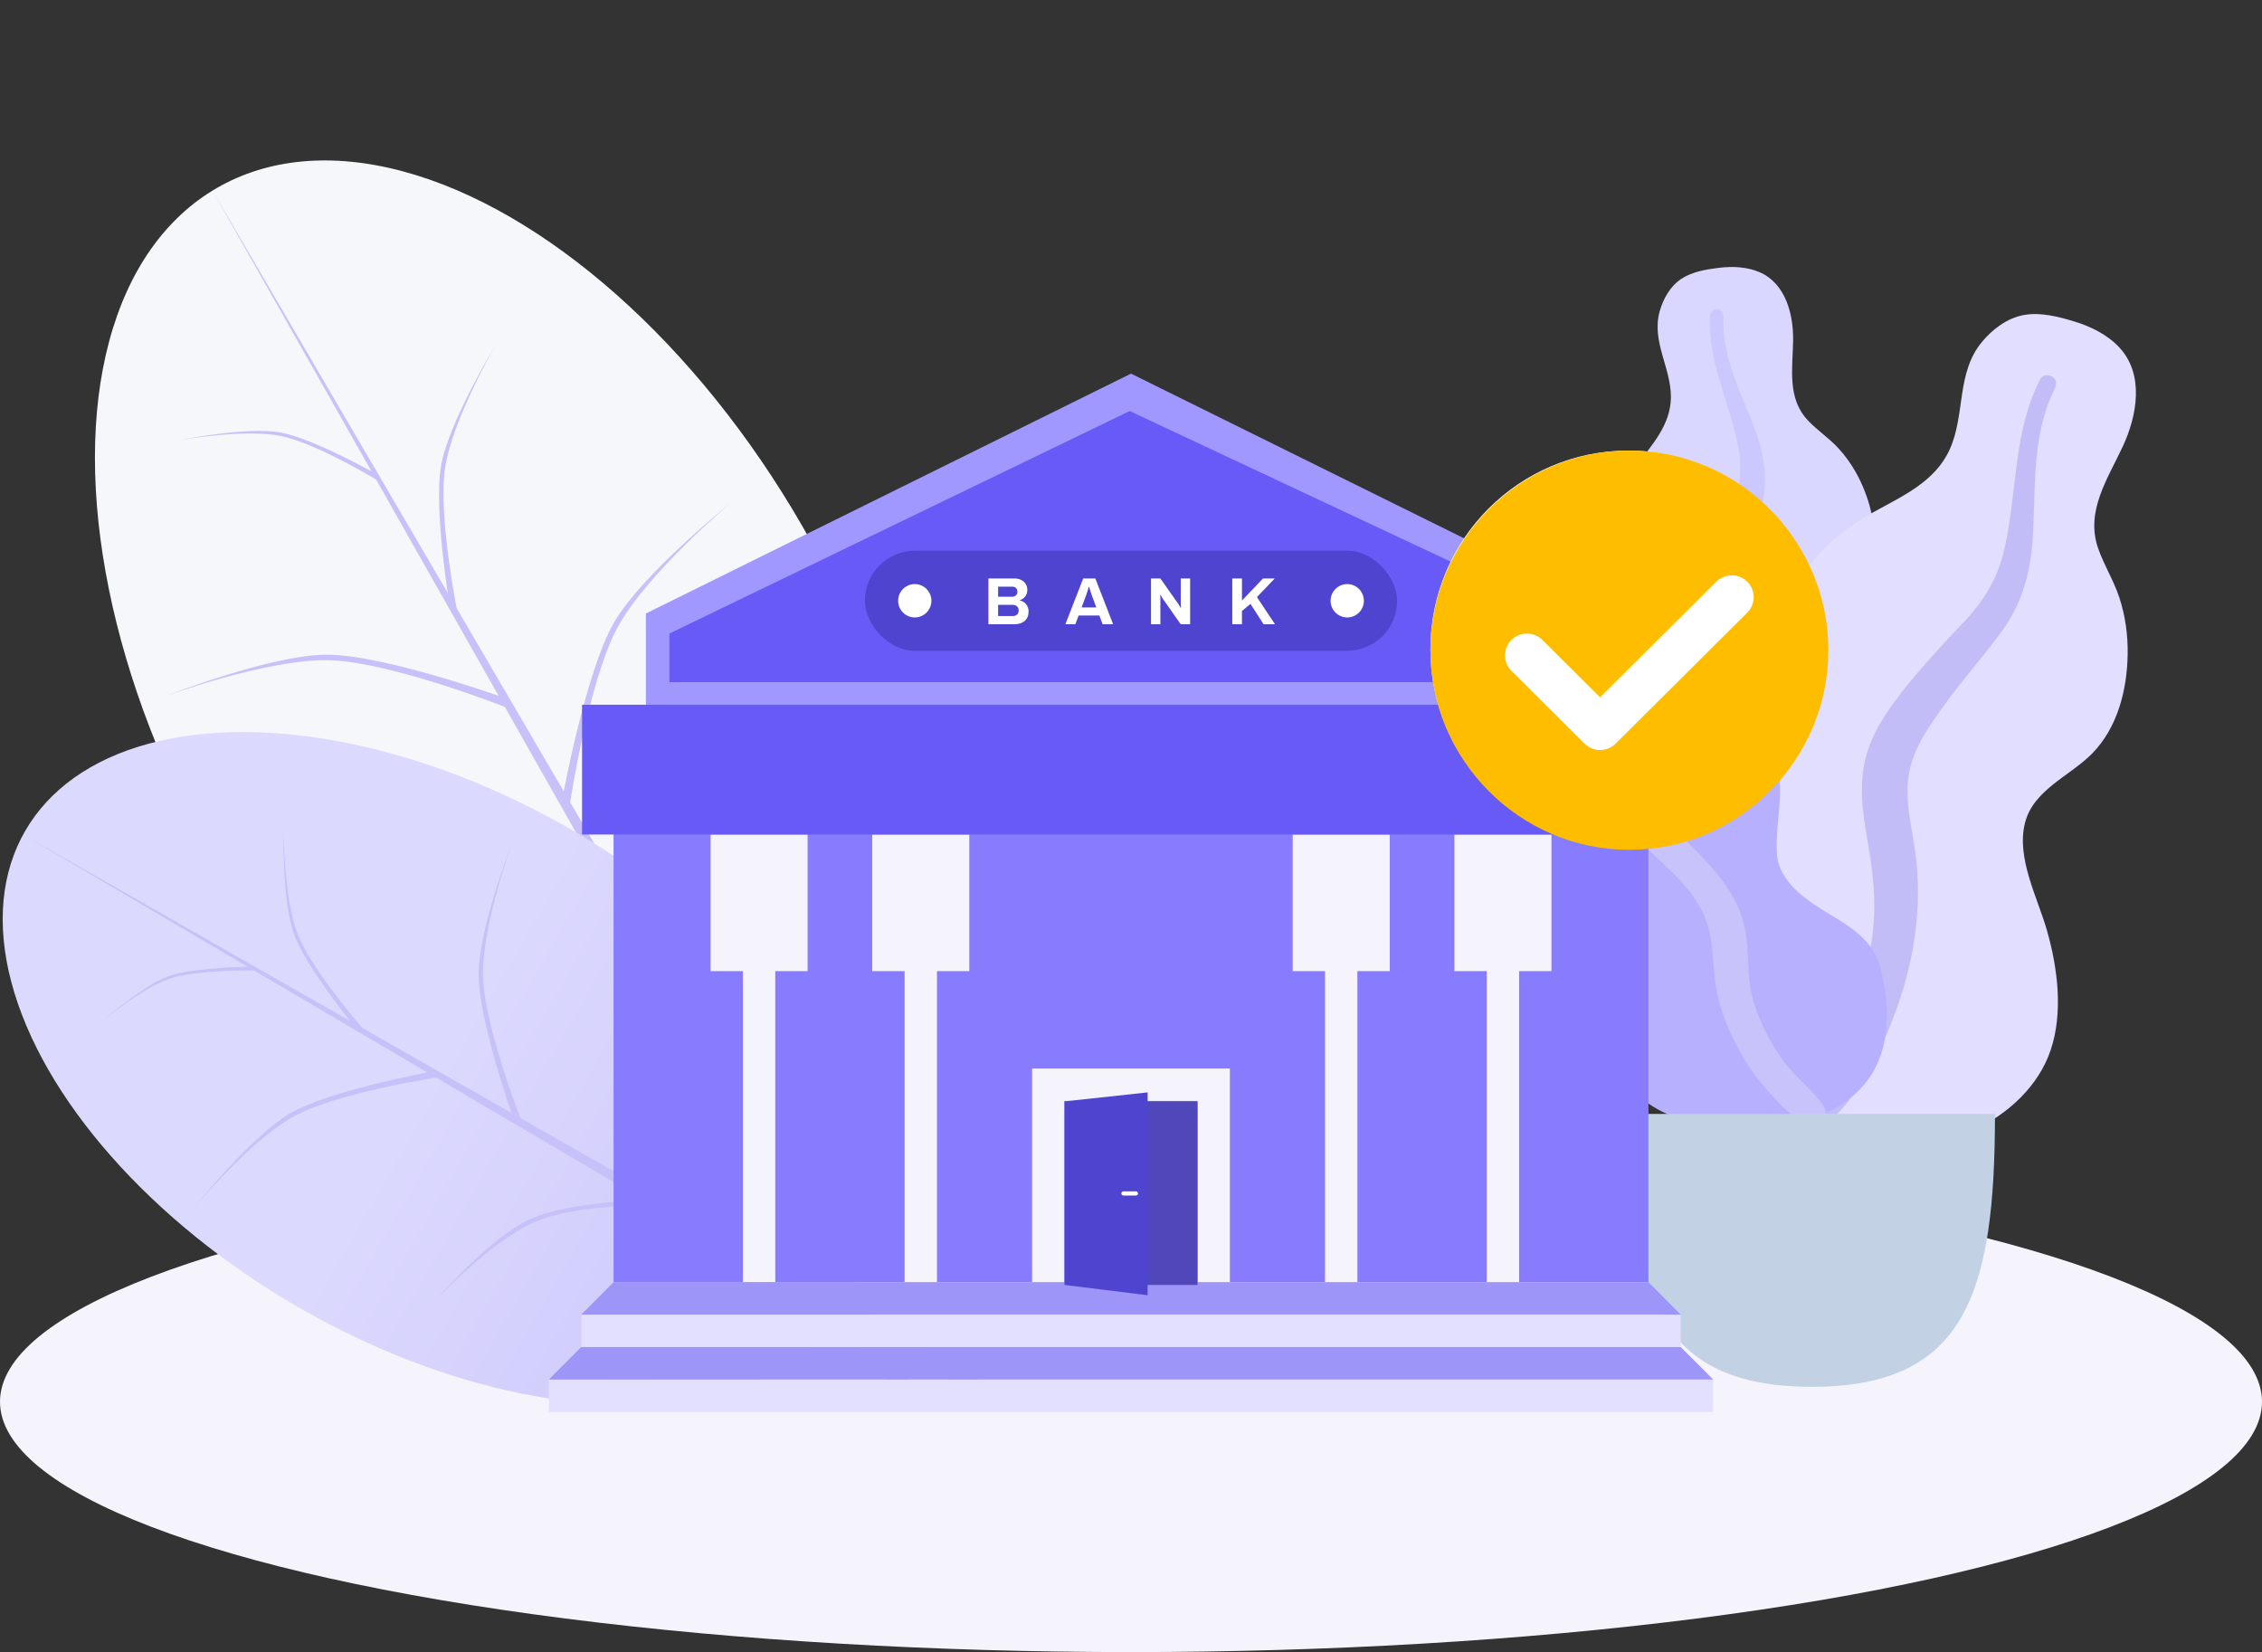 <svg width="115" height="84" viewBox="0 0 115 84" fill="none" xmlns="http://www.w3.org/2000/svg">
<rect x="0" y="0" width="115" height="84" fill="#333333" stroke="none"/>
<ellipse cx="57.5" cy="71.273" rx="57.5" ry="12.727" fill="#F5F4FD"/>
<path d="M87.392 13.617C88.076 13.533 88.806 13.563 89.443 13.833C90.796 14.409 91.181 16.01 91.162 17.311C91.142 18.712 90.845 20.241 91.909 21.37C92.397 21.889 93.005 22.286 93.485 22.814C93.998 23.379 94.4 24.025 94.698 24.718C95.245 25.992 95.514 27.491 95.014 28.828C94.573 30.005 93.465 31.067 93.704 32.405C93.954 33.801 95.36 34.868 96.238 35.908C97.233 37.085 98.148 38.589 98.299 40.132C98.443 41.611 97.8 43.106 96.814 44.224C94.843 46.458 91.88 47.553 88.892 47.546C87.624 47.544 86.188 47.486 85.094 46.803C84.755 46.593 84.577 46.356 84.376 46.027C84.195 45.732 83.957 45.54 83.681 45.331C83.076 44.872 82.638 44.254 82.359 43.562C81.275 40.875 82.142 37.551 83.659 35.164C84.019 34.599 84.313 34.055 84.138 33.381C83.956 32.678 83.508 32.043 83.112 31.439C82.72 30.841 82.273 30.271 81.967 29.625C81.647 28.948 81.556 28.239 81.613 27.498C81.719 26.107 82.319 24.823 83.168 23.704C83.986 22.626 84.947 21.594 84.949 20.182C84.951 18.685 83.952 17.353 84.378 15.831C84.554 15.201 84.908 14.555 85.479 14.177C86.026 13.814 86.748 13.696 87.392 13.617Z" fill="#D9D6FF"/>
<path d="M86.945 16.01C86.958 15.809 87.196 15.689 87.383 15.741C87.63 15.81 87.625 16.041 87.619 16.247C87.599 16.879 87.69 17.494 87.842 18.107C88.157 19.383 88.74 20.558 89.202 21.783C89.664 23.008 89.88 24.271 89.61 25.567C89.354 26.788 88.953 27.978 88.692 29.201C88.462 30.279 88.217 31.416 88.568 32.491C88.905 33.526 89.651 34.369 90.188 35.304C91.3 37.24 91.793 39.388 91.859 41.598C91.889 42.624 91.862 43.66 91.624 44.667C91.487 45.246 91.303 46.03 90.807 46.43C90.579 46.614 90.188 46.678 89.995 46.405C89.814 46.149 89.973 45.752 90.03 45.479C90.279 44.296 90.329 43.087 90.269 41.887C90.212 40.724 90.074 39.562 89.709 38.451C89.37 37.42 88.854 36.495 88.248 35.593C87.629 34.674 86.987 33.753 86.731 32.664C86.472 31.558 86.683 30.432 86.965 29.348C87.263 28.2 87.653 27.085 88.057 25.969C88.45 24.881 88.59 23.852 88.373 22.713C87.944 20.464 86.795 18.353 86.945 16.01Z" fill="#CBC7FF"/>
<path d="M105.459 16.346C106.306 16.604 107.147 17.02 107.751 17.671C109.034 19.056 108.641 21.15 107.932 22.679C107.169 24.325 106.014 25.98 106.665 27.868C106.965 28.736 107.468 29.523 107.752 30.398C108.056 31.332 108.187 32.306 108.17 33.282C108.139 35.074 107.663 36.986 106.371 38.306C105.233 39.468 103.373 40.147 102.947 41.854C102.504 43.635 103.589 45.63 104.07 47.317C104.616 49.227 104.896 51.483 104.258 53.386C103.646 55.21 102.103 56.644 100.356 57.452C96.865 59.067 92.812 58.818 89.312 57.254C87.826 56.59 86.172 55.774 85.248 54.396C84.963 53.971 84.879 53.598 84.816 53.104C84.76 52.661 84.582 52.31 84.369 51.919C83.901 51.061 83.714 50.102 83.752 49.139C83.899 45.396 86.669 41.916 89.709 39.884C90.429 39.403 91.061 38.913 91.212 38.025C91.369 37.098 91.179 36.114 91.033 35.193C90.889 34.282 90.666 33.375 90.648 32.452C90.629 31.484 90.898 30.599 91.355 29.752C92.214 28.162 93.596 26.956 95.182 26.075C96.71 25.226 98.381 24.507 99.129 22.837C99.922 21.068 99.453 18.973 100.755 17.395C101.295 16.741 102.051 16.161 102.92 16.012C103.753 15.868 104.663 16.104 105.459 16.346Z" fill="#E1DEFF"/>
<path d="M103.73 19.272C103.85 19.041 104.191 19.023 104.383 19.183C104.636 19.395 104.509 19.666 104.394 19.906C104.04 20.644 103.825 21.42 103.682 22.226C103.384 23.902 103.451 25.6 103.35 27.294C103.25 28.986 102.842 30.596 101.848 31.988C100.911 33.301 99.82 34.499 98.875 35.81C98.042 36.966 97.161 38.184 97.009 39.641C96.862 41.044 97.293 42.433 97.432 43.822C97.72 46.699 97.173 49.501 96.094 52.153C95.593 53.385 95.019 54.597 94.215 55.664C93.752 56.279 93.127 57.11 92.338 57.324C91.974 57.422 91.483 57.292 91.401 56.868C91.324 56.469 91.717 56.083 91.927 55.789C92.836 54.519 93.526 53.114 94.085 51.661C94.626 50.253 95.073 48.806 95.226 47.298C95.368 45.9 95.25 44.532 95.012 43.146C94.77 41.733 94.5 40.305 94.771 38.882C95.046 37.436 95.881 36.214 96.778 35.077C97.727 33.874 98.766 32.76 99.822 31.649C100.851 30.568 101.552 29.422 101.894 27.96C102.568 25.071 102.33 21.968 103.73 19.272Z" fill="#C2BDF7"/>
<path d="M79.281 26.973C80.689 26.973 81.927 27.72 82.78 28.781C83.779 30.022 83.981 31.538 84.386 33.018C84.588 33.755 84.935 34.486 85.543 34.986C86.096 35.441 86.798 35.532 87.46 35.755C88.783 36.199 89.852 37.269 90.273 38.575C90.788 40.168 90.243 41.775 90.337 43.389C90.423 44.871 91.883 45.797 93.057 46.507C94.215 47.208 95.258 47.864 95.607 49.229C95.977 50.677 96.101 52.294 95.589 53.724C94.736 56.106 92.24 57.154 89.828 57.317C87.639 57.465 84.887 57.233 83.243 55.642C82.26 54.69 81.903 53.358 81.948 52.033C81.975 51.209 82.138 50.393 82.349 49.597C82.498 49.033 82.7 48.471 82.757 47.888C82.91 46.336 81.478 46.038 80.26 45.612C78.711 45.071 77.627 44.049 76.873 42.624C76.171 41.298 75.876 39.809 76.297 38.349C76.512 37.603 76.902 36.927 77.431 36.352C77.664 36.098 77.992 35.887 78.202 35.621C78.398 35.373 78.355 35.05 78.287 34.76C77.975 33.415 77.002 32.302 76.653 30.96C76.339 29.749 76.525 28.241 77.631 27.46C78.108 27.122 78.698 26.976 79.281 26.973Z" fill="#B7B0FF"/>
<path d="M81.2 30.475C82.692 32.067 83.098 34.227 83.217 36.321C83.284 37.495 83.214 38.733 83.559 39.872C83.853 40.846 84.544 41.591 85.256 42.295C86.69 43.713 88.288 45.154 88.708 47.205C88.954 48.409 88.787 49.652 89.127 50.843C89.436 51.925 89.981 52.989 90.643 53.902C91.176 54.638 91.87 55.202 92.453 55.888C92.63 56.097 92.885 56.405 92.811 56.701C92.726 57.047 92.285 57.157 91.973 57.102C91.245 56.976 90.631 56.279 90.155 55.773C89.459 55.032 88.867 54.236 88.386 53.342C87.852 52.35 87.422 51.297 87.238 50.184C87.047 49.029 87.142 47.826 86.707 46.718C85.974 44.853 84.198 43.752 82.913 42.299C81.312 40.488 81.551 38.233 81.715 36.006C81.805 34.781 81.894 33.399 81.277 32.281C81.041 31.854 80.515 31.456 80.414 30.971C80.321 30.527 80.828 30.078 81.2 30.475Z" fill="#C8C3FB"/>
<path d="M82.791 56.637C82.792 65.742 84.275 70.513 92.108 70.513C99.941 70.513 101.424 65.742 101.424 56.637H82.791Z" fill="#C2D2E4"/>
<ellipse rx="17.238" ry="29.79" transform="matrix(0.865 -0.501 0.499 0.867 25.882 35.392)" fill="#F5F7FB"/>
<path d="M42.632 40.976C42.632 40.976 39.46 43.924 37.975 46.708C36.491 49.491 36.988 54.866 36.988 54.866L36.661 54.297C36.661 54.297 36.382 48.905 37.812 46.423C39.242 43.941 42.632 40.976 42.632 40.976Z" fill="#C6C2F9"/>
<path d="M18.663 48.033C18.663 48.033 22.794 46.752 25.939 46.853C29.083 46.955 33.758 49.91 33.758 49.91L33.43 49.341C33.43 49.341 28.632 46.567 25.775 46.569C22.918 46.57 18.663 48.033 18.663 48.033Z" fill="#C6C2F9"/>
<path d="M37.167 25.554C37.167 25.554 32.86 29.161 31.375 31.945C29.89 34.728 28.967 40.926 28.967 40.926L28.64 40.357C28.64 40.357 29.781 34.142 31.211 31.66C32.641 29.178 37.167 25.554 37.167 25.554Z" fill="#C6C2F9"/>
<path d="M8.37 35.41C8.37 35.41 13.637 33.47 16.781 33.571C19.926 33.673 25.737 35.97 25.737 35.97L25.409 35.401C25.409 35.401 19.475 33.285 16.618 33.287C13.761 33.288 8.37 35.41 8.37 35.41Z" fill="#C6C2F9"/>
<path d="M25.189 17.555C25.189 17.555 22.974 21.376 22.623 23.83C22.272 26.284 23.252 31.106 23.252 31.106L22.858 30.774C22.858 30.774 22.035 25.881 22.426 23.664C22.817 21.448 25.189 17.555 25.189 17.555Z" fill="#C6C2F9"/>
<path d="M9.088 22.384C9.088 22.384 12.44 21.78 14.309 22.173C16.178 22.566 19.41 24.554 19.41 24.554L19.274 24.179C19.274 24.179 15.949 22.287 14.241 21.986C12.533 21.685 9.088 22.384 9.088 22.384Z" fill="#C6C2F9"/>
<path d="M10.816 9.716L46.59 70.897L45.738 71.39L10.816 9.716Z" fill="#C6C2F9"/>
<ellipse rx="13.979" ry="24.075" transform="matrix(0.499 -0.867 0.865 0.501 22.099 54.32)" fill="url(#paint0_linear)"/>
<path d="M36.094 51.431C36.094 51.431 35.06 54.787 35.142 57.341C35.224 59.895 37.741 63.462 37.741 63.462L37.282 63.196C37.282 63.196 34.912 59.529 34.913 57.208C34.914 54.887 36.094 51.431 36.094 51.431Z" fill="#C6C2F9"/>
<path d="M22.138 66.114C22.138 66.114 24.517 63.538 26.762 62.332C29.008 61.126 33.477 61.299 33.477 61.299L33.018 61.033C33.018 61.033 28.535 61.037 26.533 62.199C24.53 63.36 22.138 66.114 22.138 66.114Z" fill="#C6C2F9"/>
<path d="M26.043 42.839C26.043 42.839 24.478 47.117 24.56 49.672C24.642 52.226 26.495 56.946 26.495 56.946L26.036 56.68C26.036 56.68 24.329 51.86 24.33 49.539C24.331 47.218 26.043 42.839 26.043 42.839Z" fill="#C6C2F9"/>
<path d="M9.829 61.444C9.829 61.444 12.739 57.946 14.985 56.739C17.23 55.533 22.231 54.784 22.231 54.784L21.772 54.518C21.772 54.518 16.758 55.445 14.755 56.606C12.753 57.768 9.829 61.444 9.829 61.444Z" fill="#C6C2F9"/>
<path d="M14.418 42.096C14.418 42.096 14.407 45.675 15.151 47.538C15.895 49.401 18.527 52.383 18.527 52.383L18.116 52.311C18.116 52.311 15.566 49.214 14.946 47.502C14.326 45.789 14.418 42.096 14.418 42.096Z" fill="#C6C2F9"/>
<path d="M5.078 52.021C5.078 52.021 7.185 50.236 8.654 49.752C10.123 49.269 13.19 49.35 13.19 49.35L12.944 49.142C12.944 49.142 9.849 49.166 8.531 49.649C7.212 50.131 5.078 52.021 5.078 52.021Z" fill="#C6C2F9"/>
<path d="M1.18 42.438L50.939 70.8L50.541 71.492L1.18 42.438Z" fill="#C6C2F9"/>
<rect x="27.904" y="70.141" width="59.191" height="1.65" fill="#E3E0FF"/>
<rect x="29.549" y="66.842" width="55.903" height="1.65" fill="#E3E0FF"/>
<path fill-rule="evenodd" clip-rule="evenodd" d="M31.193 40.444H83.807V65.192H31.193V40.444Z" fill="#877CFE"/>
<path fill-rule="evenodd" clip-rule="evenodd" d="M37.77 42.431H36.125V49.377H37.77V65.192H39.414V49.377H41.058V42.431H39.414H37.77ZM45.991 42.431H44.346V49.377H45.991V65.192H47.635V49.377H49.279V42.431H47.635H45.991ZM75.586 42.431H73.942V49.377H75.586V65.192H77.23V49.377H78.875V42.431H77.23H75.586ZM62.526 54.327H52.473V65.192H54.118V55.977H60.882V65.192H62.526V54.327ZM67.365 42.431H65.721V49.377H67.365V65.192H69.009V49.377H70.654V42.431H69.009H67.365Z" fill="#F5F4FD"/>
<path fill-rule="evenodd" clip-rule="evenodd" d="M32.837 31.193L57.5 18.997L82.163 31.193V37.145H32.837V31.193Z" fill="#A198FF"/>
<path fill-rule="evenodd" clip-rule="evenodd" d="M57.434 20.899L78.561 30.813V34.685H34.032V32.212L57.434 20.899Z" fill="#675AF6"/>
<path fill-rule="evenodd" clip-rule="evenodd" d="M29.592 35.832H85.495V42.431H29.592V35.832Z" fill="#675AF6"/>
<path fill-rule="evenodd" clip-rule="evenodd" d="M31.193 65.192L29.549 66.842H85.451L83.807 65.192H31.193Z" fill="#9D95F8"/>
<path fill-rule="evenodd" clip-rule="evenodd" d="M29.549 68.492L27.904 70.141H87.096L85.451 68.492H29.549Z" fill="#9D95F8"/>
<rect x="57.5" y="56" width="3.382" height="9.333" fill="#4F47BA"/>
<path fill-rule="evenodd" clip-rule="evenodd" d="M54.118 56L58.346 55.542L58.346 65.855L54.118 65.333V56Z" fill="#4F44D0"/>
<path fill-rule="evenodd" clip-rule="evenodd" d="M57.011 60.68C57.011 60.621 57.058 60.574 57.117 60.574H57.75C57.809 60.574 57.856 60.621 57.856 60.68C57.856 60.739 57.809 60.786 57.75 60.786H57.117C57.058 60.786 57.011 60.739 57.011 60.68Z" fill="white"/>
<rect x="43.971" y="28" width="27.059" height="5.091" rx="2.545" fill="#4F44D0"/>
<ellipse cx="46.507" cy="30.546" rx="0.846" ry="0.848" fill="white"/>
<ellipse cx="68.493" cy="30.546" rx="0.846" ry="0.848" fill="white"/>
<path fill-rule="evenodd" clip-rule="evenodd" d="M50.251 29.412H51.58C51.702 29.412 51.812 29.436 51.911 29.485C52.01 29.534 52.088 29.601 52.145 29.689C52.201 29.776 52.229 29.876 52.229 29.989C52.229 30.118 52.194 30.229 52.123 30.323C52.052 30.417 51.961 30.482 51.85 30.518V30.532C51.981 30.557 52.088 30.621 52.17 30.724C52.252 30.827 52.293 30.948 52.293 31.088C52.293 31.299 52.226 31.46 52.092 31.572C51.958 31.684 51.787 31.74 51.58 31.74H50.251V29.412ZM51.441 30.342C51.531 30.342 51.601 30.319 51.651 30.272C51.7 30.226 51.725 30.166 51.725 30.094C51.725 30.008 51.702 29.942 51.656 29.897C51.61 29.852 51.546 29.829 51.465 29.829H50.744V30.342H51.441ZM51.708 31.248C51.654 31.298 51.584 31.323 51.499 31.323H50.744V30.753H51.471C51.575 30.753 51.654 30.779 51.708 30.831C51.762 30.883 51.789 30.95 51.789 31.034C51.789 31.127 51.762 31.198 51.708 31.248ZM55.07 29.412H55.686L56.592 31.74H56.058L55.892 31.296H54.837L54.671 31.74H54.164L55.07 29.412ZM55.517 30.294L55.737 30.885H54.989L55.209 30.294C55.218 30.27 55.229 30.239 55.242 30.199L55.355 29.836H55.371L55.439 30.057L55.517 30.294ZM58.517 29.412H58.994L59.907 30.708L60.009 30.881C60.015 30.891 60.019 30.899 60.022 30.905L60.039 30.895L60.037 30.844L60.034 30.807C60.031 30.766 60.029 30.73 60.029 30.698V29.412H60.506V31.74H60.029L59.133 30.464L59.092 30.402L59.001 30.24L58.984 30.25L58.993 30.395L58.994 31.74H58.517V29.412ZM63.141 29.412H62.65V31.74H63.141V31.065L63.574 30.705L64.24 31.74H64.822L63.902 30.359L64.808 29.412H64.213L63.141 30.535V29.412Z" fill="white"/>
<ellipse cx="82.787" cy="33.01" rx="10.066" ry="10.101" fill="white"/>
<path fill-rule="evenodd" clip-rule="evenodd" d="M72.721 33.059C72.721 27.477 77.273 22.909 82.836 22.909C88.4 22.909 92.952 27.477 92.952 33.059C92.952 38.642 88.4 43.21 82.836 43.21C77.273 43.21 72.721 38.642 72.721 33.059ZM88.832 29.578C88.396 29.145 87.69 29.145 87.254 29.578L81.349 35.454L78.418 32.539C77.983 32.105 77.276 32.105 76.841 32.539C76.405 32.972 76.405 33.675 76.841 34.109L80.56 37.809C80.995 38.243 81.702 38.243 82.138 37.809L88.832 31.148C89.267 30.715 89.267 30.012 88.832 29.578Z" fill="#FFBD00"/>
<defs>
<linearGradient id="paint0_linear" x1="0" y1="0" x2="0" y2="48.149" gradientUnits="userSpaceOnUse">
<stop stop-color="#DCD9FE"/>
<stop offset="1" stop-color="#B9B3F9"/>
</linearGradient>
</defs>
</svg>
